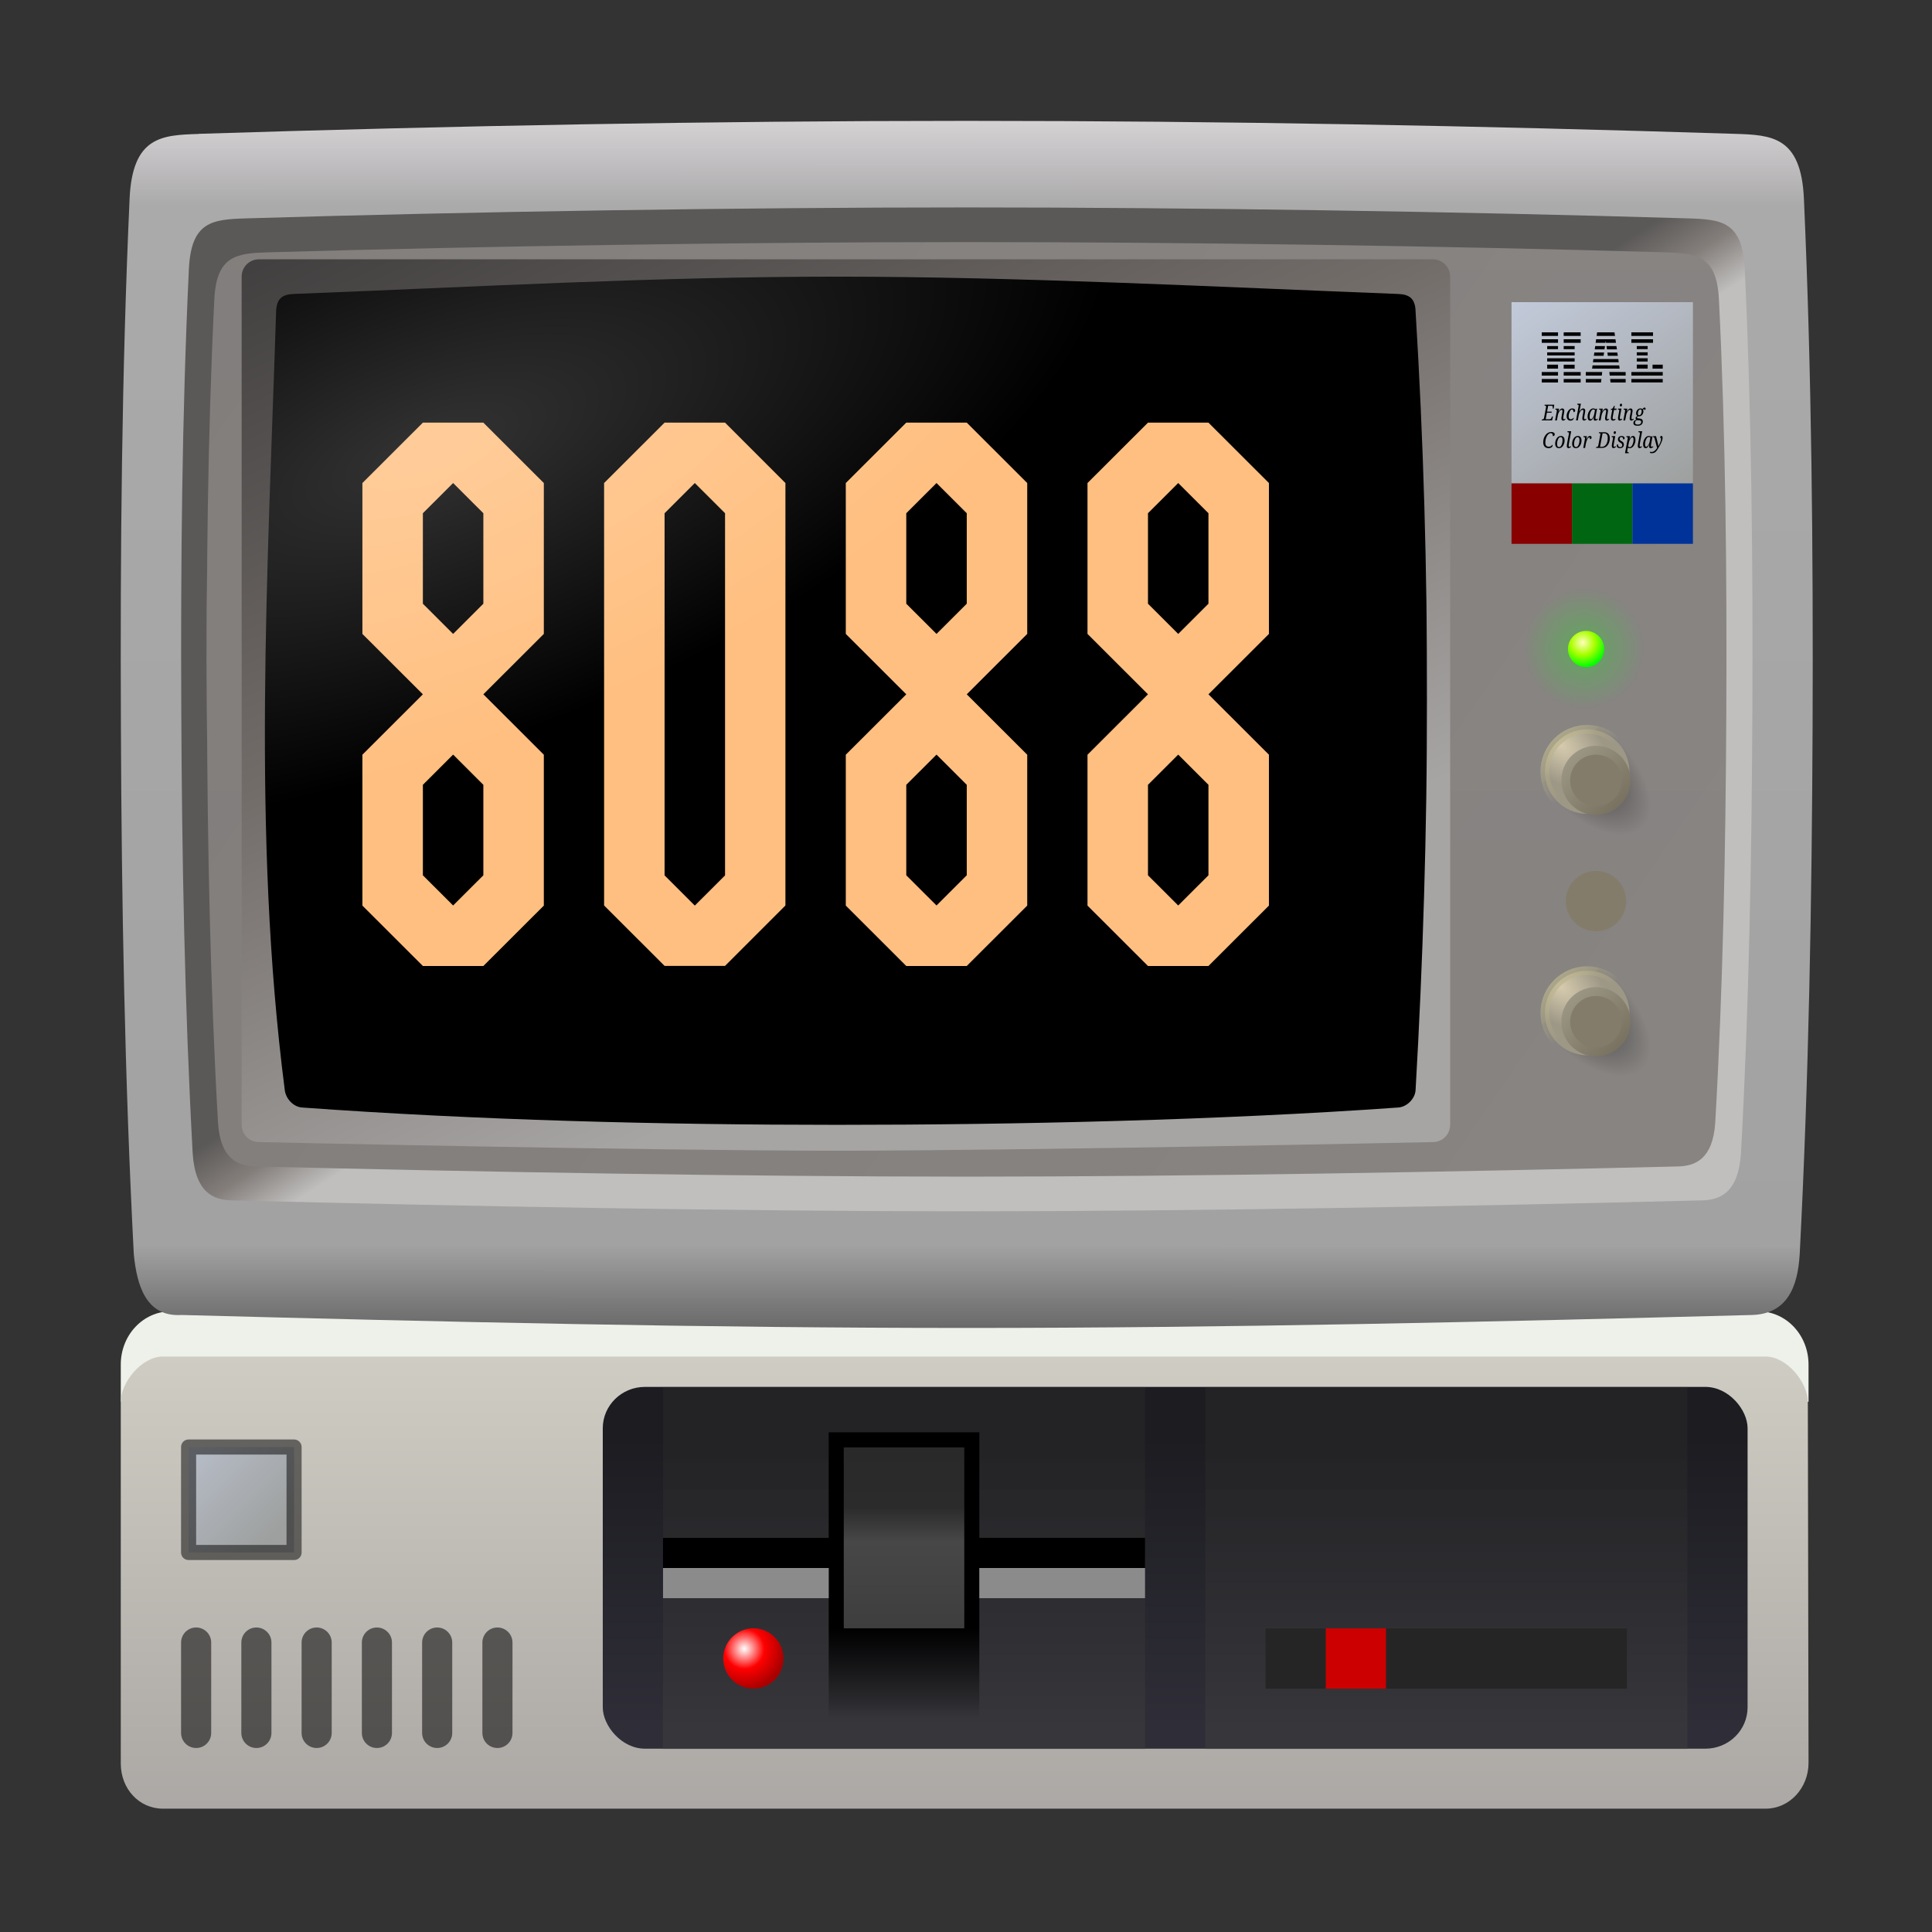 <?xml version="1.0" encoding="UTF-8" standalone="no"?>
<!-- Created with Inkscape (http://www.inkscape.org/) -->

<svg
   width="32"
   height="32"
   viewBox="0 0 8.467 8.467"
   version="1.1"
   id="svg1"
   xml:space="preserve"
   inkscape:version="1.3.2 (091e20ef0f, 2023-11-25, custom)"
   sodipodi:docname="cpu-88-32.svg"
   inkscape:export-filename="pc-256.png"
   inkscape:export-xdpi="96"
   inkscape:export-ydpi="96"
   xmlns:inkscape="http://www.inkscape.org/namespaces/inkscape"
   xmlns:sodipodi="http://sodipodi.sourceforge.net/DTD/sodipodi-0.dtd"
   xmlns:xlink="http://www.w3.org/1999/xlink"
   xmlns="http://www.w3.org/2000/svg"
   xmlns:svg="http://www.w3.org/2000/svg"
   xmlns:rdf="http://www.w3.org/1999/02/22-rdf-syntax-ns#"
   xmlns:cc="http://creativecommons.org/ns#"><rect x="0" y="0" width="8.467" height="8.467" fill="#333333" stroke="none"/><sodipodi:namedview
     id="namedview1"
     pagecolor="#505050"
     bordercolor="#eeeeee"
     borderopacity="1"
     inkscape:showpageshadow="0"
     inkscape:pageopacity="0"
     inkscape:pagecheckerboard="true"
     inkscape:deskcolor="#505050"
     inkscape:document-units="px"
     showguides="true"
     showgrid="true"
     inkscape:zoom="24.78125"
     inkscape:cx="15.979823"
     inkscape:cy="16"
     inkscape:window-width="1920"
     inkscape:window-height="988"
     inkscape:window-x="0"
     inkscape:window-y="0"
     inkscape:window-maximized="1"
     inkscape:current-layer="layer2"><sodipodi:guide
       position="0.529,7.937"
       orientation="-1,0"
       id="guide1"
       inkscape:locked="false"
       inkscape:label=""
       inkscape:color="rgb(87,227,137)" /><sodipodi:guide
       position="0.529,0.529"
       orientation="0,1"
       id="guide2"
       inkscape:locked="false"
       inkscape:label=""
       inkscape:color="rgb(87,227,137)" /><sodipodi:guide
       position="7.937,7.937"
       orientation="0,1"
       id="guide3"
       inkscape:locked="false"
       inkscape:label=""
       inkscape:color="rgb(87,227,137)" /><sodipodi:guide
       position="7.937,0.529"
       orientation="-1,0"
       id="guide4"
       inkscape:locked="false"
       inkscape:label=""
       inkscape:color="rgb(87,227,137)" /><inkscape:grid
       id="grid10"
       units="px"
       originx="0"
       originy="0"
       spacingx="0.132"
       spacingy="0.132"
       empcolor="#0099e5"
       empopacity="0.302"
       color="#0099e5"
       opacity="0.149"
       empspacing="2"
       dotted="false"
       gridanglex="30"
       gridanglez="30"
       visible="true" /></sodipodi:namedview><defs
     id="defs1"><linearGradient
       id="linearGradient6"
       inkscape:collect="always"><stop
         style="stop-color:#000000;stop-opacity:1;"
         offset="0"
         id="stop6" /><stop
         style="stop-color:#000000;stop-opacity:0;"
         offset="1"
         id="stop7" /></linearGradient><linearGradient
       id="linearGradient3"
       inkscape:collect="always"><stop
         style="stop-color:#292929;stop-opacity:1;"
         offset="0"
         id="stop3" /><stop
         style="stop-color:#2b2b2b;stop-opacity:1;"
         offset="0.331"
         id="stop12" /><stop
         style="stop-color:#474747;stop-opacity:1;"
         offset="0.52"
         id="stop5" /><stop
         style="stop-color:#3e3e3e;stop-opacity:1;"
         offset="1"
         id="stop4" /></linearGradient><linearGradient
       id="linearGradient67"
       inkscape:collect="always"><stop
         style="stop-color:#ffffff;stop-opacity:0.2;"
         offset="0"
         id="stop75" /><stop
         style="stop-color:#ffffff;stop-opacity:0;"
         offset="1"
         id="stop78" /></linearGradient><linearGradient
       id="linearGradient36"
       inkscape:collect="always"><stop
         style="stop-color:#74706d;stop-opacity:1;"
         offset="0"
         id="stop38" /><stop
         style="stop-color:#7e7a77;stop-opacity:1;"
         offset="1"
         id="stop42" /></linearGradient><linearGradient
       id="linearGradient80"
       inkscape:collect="always"><stop
         style="stop-color:#000000;stop-opacity:0.5;"
         offset="0"
         id="stop80" /><stop
         style="stop-color:#000000;stop-opacity:0;"
         offset="1"
         id="stop81" /></linearGradient><linearGradient
       id="linearGradient76"
       inkscape:collect="always"><stop
         style="stop-color:#bab28d;stop-opacity:1;"
         offset="0"
         id="stop76" /><stop
         style="stop-color:#b8b389;stop-opacity:0;"
         offset="0.498"
         id="stop77" /></linearGradient><linearGradient
       id="linearGradient73"
       inkscape:collect="always"><stop
         style="stop-color:#d6cbae;stop-opacity:1;"
         offset="0"
         id="stop73" /><stop
         style="stop-color:#9d9786;stop-opacity:1;"
         offset="1"
         id="stop74" /></linearGradient><linearGradient
       id="linearGradient71"
       inkscape:collect="always"><stop
         style="stop-color:#9d9786;stop-opacity:1;"
         offset="0"
         id="stop71" /><stop
         style="stop-color:#77705f;stop-opacity:1;"
         offset="1"
         id="stop72" /></linearGradient><linearGradient
       id="linearGradient66"
       inkscape:collect="always"><stop
         style="stop-color:#00ff00;stop-opacity:0.2;"
         offset="0.3"
         id="stop68" /><stop
         style="stop-color:#00ff00;stop-opacity:0;"
         offset="1"
         id="stop67" /></linearGradient><linearGradient
       id="linearGradient63"
       inkscape:collect="always"><stop
         style="stop-color:#ffffbb;stop-opacity:1;"
         offset="0"
         id="stop56" /><stop
         style="stop-color:#aaff00;stop-opacity:1;"
         offset="0.498"
         id="stop62" /><stop
         style="stop-color:#00ff00;stop-opacity:1;"
         offset="1"
         id="stop63" /></linearGradient><linearGradient
       id="linearGradient37"
       inkscape:collect="always"><stop
         style="stop-color:#413f3f;stop-opacity:1;"
         offset="0"
         id="stop35" /><stop
         style="stop-color:#726c69;stop-opacity:1;"
         offset="0.5"
         id="stop36" /><stop
         style="stop-color:#a7a5a4;stop-opacity:1;"
         offset="1"
         id="stop37" /></linearGradient><linearGradient
       id="linearGradient14"
       inkscape:collect="always"><stop
         style="stop-color:#5b5958;stop-opacity:1;"
         offset="0"
         id="stop19" /><stop
         style="stop-color:#847e7b;stop-opacity:1;"
         offset="0.5"
         id="stop25" /><stop
         style="stop-color:#c0bfbe;stop-opacity:1;"
         offset="1"
         id="stop24" /></linearGradient><linearGradient
       id="linearGradient20"
       inkscape:collect="always"><stop
         style="stop-color:#d5d2d4;stop-opacity:1;"
         offset="0"
         id="stop20" /><stop
         style="stop-color:#abaaab;stop-opacity:1;"
         offset="0.07"
         id="stop22" /><stop
         style="stop-color:#a2a2a2;stop-opacity:1;"
         offset="0.93"
         id="stop23" /><stop
         style="stop-color:#686868;stop-opacity:1;"
         offset="1"
         id="stop21" /></linearGradient><linearGradient
       id="linearGradient57"
       inkscape:collect="always"><stop
         style="stop-color:#ffffff;stop-opacity:1;"
         offset="0"
         id="stop57" /><stop
         style="stop-color:#ff0000;stop-opacity:1;"
         offset="0.498"
         id="stop59" /><stop
         style="stop-color:#aa0000;stop-opacity:1;"
         offset="1"
         id="stop58" /></linearGradient><linearGradient
       id="linearGradient32"
       inkscape:collect="always"><stop
         style="stop-color:#292929;stop-opacity:1;"
         offset="0"
         id="stop32" /><stop
         style="stop-color:#3d3d3d;stop-opacity:1;"
         offset="1"
         id="stop33" /></linearGradient><linearGradient
       id="linearGradient5"
       inkscape:collect="always"><stop
         style="stop-color:#1c1c21;stop-opacity:1;"
         offset="0"
         id="stop10" /><stop
         style="stop-color:#2f2e38;stop-opacity:1;"
         offset="1"
         id="stop11" /></linearGradient><linearGradient
       id="linearGradient8"
       inkscape:collect="always"><stop
         style="stop-color:#c2cada;stop-opacity:1;"
         offset="0"
         id="stop8" /><stop
         style="stop-color:#9ea09f;stop-opacity:1;"
         offset="1"
         id="stop9" /></linearGradient><linearGradient
       id="linearGradient1"
       inkscape:collect="always"><stop
         style="stop-color:#cfccc3;stop-opacity:1;"
         offset="0"
         id="stop1" /><stop
         style="stop-color:#aba8a5;stop-opacity:1;"
         offset="1"
         id="stop2" /></linearGradient><linearGradient
       inkscape:collect="always"
       xlink:href="#linearGradient1"
       id="linearGradient2"
       x1="2.646"
       y1="49.477"
       x2="2.646"
       y2="65.088"
       gradientUnits="userSpaceOnUse"
       gradientTransform="matrix(0.538,0,0,0.577,-1.186,-4.884)" /><linearGradient
       inkscape:collect="always"
       xlink:href="#linearGradient8"
       id="linearGradient9"
       x1="5.257"
       y1="52.971"
       x2="8.276"
       y2="55.989"
       gradientUnits="userSpaceOnUse"
       gradientTransform="matrix(0.935,0,0,0.935,-3.529,-27.538)" /><linearGradient
       inkscape:collect="always"
       xlink:href="#linearGradient5"
       id="linearGradient11"
       x1="23.019"
       y1="51.329"
       x2="23.019"
       y2="61.383"
       gradientUnits="userSpaceOnUse"
       gradientTransform="matrix(0.698,0,0,0.746,-2.007,-17.843)" /><linearGradient
       inkscape:collect="always"
       xlink:href="#linearGradient32"
       id="linearGradient33"
       x1="42.598"
       y1="51.329"
       x2="42.598"
       y2="61.383"
       gradientUnits="userSpaceOnUse"
       gradientTransform="matrix(0.663,0,0,0.689,-0.331,-14.227)" /><linearGradient
       inkscape:collect="always"
       xlink:href="#linearGradient32"
       id="linearGradient34"
       gradientUnits="userSpaceOnUse"
       x1="42.598"
       y1="51.329"
       x2="42.598"
       y2="61.383"
       gradientTransform="matrix(0.663,0,0,0.689,-0.783,-14.227)" /><radialGradient
       inkscape:collect="always"
       xlink:href="#linearGradient57"
       id="radialGradient58"
       cx="27.208"
       cy="57.856"
       fx="27.208"
       fy="57.856"
       r="0.529"
       gradientUnits="userSpaceOnUse"
       gradientTransform="matrix(-9.2291979e-6,1.907,-1.915,-9.4548034e-6,126.625,-25.42)" /><linearGradient
       inkscape:collect="always"
       xlink:href="#linearGradient20"
       id="linearGradient21"
       x1="7.938"
       y1="2.646"
       x2="7.933"
       y2="39.555"
       gradientUnits="userSpaceOnUse"
       gradientTransform="matrix(0.301,0,0,0.308,-3.585,-5.246)" /><linearGradient
       inkscape:collect="always"
       xlink:href="#linearGradient14"
       id="linearGradient24"
       x1="11.159"
       y1="33.478"
       x2="12.747"
       y2="35.983"
       gradientUnits="userSpaceOnUse"
       gradientTransform="matrix(0.301,0,0,0.308,-3.585,-5.246)" /><linearGradient
       inkscape:collect="always"
       xlink:href="#linearGradient37"
       id="linearGradient35"
       x1="13.229"
       y1="6.879"
       x2="25.4"
       y2="33.867"
       gradientUnits="userSpaceOnUse"
       gradientTransform="matrix(0.301,0,0,0.308,-4.064,-5.246)" /><linearGradient
       inkscape:collect="always"
       xlink:href="#linearGradient8"
       id="linearGradient9-9"
       x1="51.656"
       y1="9.754"
       x2="54.968"
       y2="13.668"
       gradientUnits="userSpaceOnUse"
       gradientTransform="matrix(1.886,0,0,1.589,-43.937,-8.175)" /><radialGradient
       inkscape:collect="always"
       xlink:href="#linearGradient63"
       id="radialGradient56"
       gradientUnits="userSpaceOnUse"
       gradientTransform="matrix(-2.0305529e-6,0.429,-0.421,-2.1278766e-6,36.648,-11.197)"
       cx="27.208"
       cy="57.856"
       fx="27.208"
       fy="57.856"
       r="0.529" /><radialGradient
       inkscape:collect="always"
       xlink:href="#linearGradient66"
       id="radialGradient67"
       cx="53.975"
       cy="20.637"
       fx="53.975"
       fy="20.637"
       r="0.794"
       gradientUnits="userSpaceOnUse"
       gradientTransform="matrix(0.702,2.5124948e-6,-1.2168817e-6,0.715,-25.589,-14.225)" /><radialGradient
       inkscape:collect="always"
       xlink:href="#linearGradient80"
       id="radialGradient86"
       gradientUnits="userSpaceOnUse"
       gradientTransform="matrix(1.071,1.071,-0.576,0.576,9.65,-47.953)"
       cx="53.975"
       cy="23.343"
       fx="53.975"
       fy="23.343"
       r="1.607" /><radialGradient
       inkscape:collect="always"
       xlink:href="#linearGradient73"
       id="radialGradient87"
       gradientUnits="userSpaceOnUse"
       gradientTransform="matrix(-0.5,0.6,-0.984,-0.82,103.225,8.744)"
       cx="54.548"
       cy="23.063"
       fx="54.548"
       fy="23.063"
       r="1.323" /><linearGradient
       inkscape:collect="always"
       xlink:href="#linearGradient76"
       id="linearGradient87"
       gradientUnits="userSpaceOnUse"
       x1="52.652"
       y1="21.96"
       x2="55.298"
       y2="24.606"
       gradientTransform="translate(0.08,0.076)" /><linearGradient
       inkscape:collect="always"
       xlink:href="#linearGradient71"
       id="linearGradient88"
       gradientUnits="userSpaceOnUse"
       x1="53.446"
       y1="22.754"
       x2="55.033"
       y2="24.342"
       gradientTransform="translate(0.08,0.076)" /><linearGradient
       inkscape:collect="always"
       xlink:href="#linearGradient36"
       id="linearGradient40"
       x1="11.774"
       y1="6.218"
       x2="55.959"
       y2="35.057"
       gradientUnits="userSpaceOnUse"
       gradientTransform="matrix(0.317,0,0,0.308,-4.137,-5.246)" /><radialGradient
       inkscape:collect="always"
       xlink:href="#linearGradient67"
       id="radialGradient82"
       cx="19.05"
       cy="10.065"
       fx="19.05"
       fy="10.065"
       r="17.595"
       gradientTransform="matrix(0.353,-0.139,0.056,0.148,-5.614,-0.181)"
       gradientUnits="userSpaceOnUse" /><linearGradient
       inkscape:collect="always"
       xlink:href="#linearGradient3"
       id="linearGradient4"
       x1="18.72"
       y1="21.41"
       x2="18.72"
       y2="25.95"
       gradientUnits="userSpaceOnUse"
       gradientTransform="matrix(1,0,0,1,-0.381,-7.9555694e-7)" /><linearGradient
       inkscape:collect="always"
       xlink:href="#linearGradient6"
       id="linearGradient7"
       x1="15.298"
       y1="25.95"
       x2="15.298"
       y2="28.22"
       gradientUnits="userSpaceOnUse" /></defs><g
     inkscape:label="HAL Personal Computer"
     inkscape:groupmode="layer"
     id="layer1"
     style="display:inline;opacity:1;mix-blend-mode:normal"
     transform="matrix(0.22,0,0,0.22,0.48,0.74)"
     sodipodi:insensitive="true"><path
       id="rect2"
       style="display:inline;opacity:1;mix-blend-mode:normal;fill:#edf1ea;fill-opacity:1;stroke-width:0.147;stroke-linecap:round;stroke-linejoin:round"
       inkscape:label="Front Panel Top Bevel"
       d="M 1.221,22.759 H 32.848 c 0.552,0 0.997,0.473 0.997,1.06 v 0.741 H 0.224 l 1e-7,-0.741 c 0,-0.587 0.445,-1.06 0.997,-1.06 z"
       sodipodi:nodetypes="sssccss"
       sodipodi:insensitive="true" /><path
       id="rect1"
       style="opacity:1;fill:url(#linearGradient2);stroke:none;stroke-width:0.147;stroke-linecap:round;stroke-linejoin:round"
       d="m 1.064,23.66 h 31.927 c 0.427,0 0.839,0.519 0.84,0.901 l 0.014,7.189 c 9.79e-4,0.507 -0.381,0.916 -0.854,0.916 H 1.064 c -0.473,0 -0.84,-0.393 -0.84,-0.901 v -7.205 c 0,-0.382 0.413,-0.901 0.84,-0.901 z"
       sodipodi:nodetypes="sssssssss"
       inkscape:label="Front Panel"
       sodipodi:insensitive="true" /><g
       inkscape:groupmode="layer"
       id="layer5"
       inkscape:label="Badge"
       style="display:inline;opacity:1;mix-blend-mode:normal;stroke-width:0.954"
       transform="matrix(0.851,0,0,0.851,0.245,5.544)"
       sodipodi:insensitive="true"><rect
         style="display:inline;opacity:1;mix-blend-mode:normal;fill:url(#linearGradient9);fill-opacity:1;stroke:#000000;stroke-width:0.353;stroke-linecap:round;stroke-linejoin:round;stroke-dasharray:none;stroke-opacity:0.5;paint-order:markers stroke fill"
         id="rect7"
         width="2.469"
         height="2.469"
         x="1.563"
         y="23.405"
         rx="6.8656566e-18"
         inkscape:label="Panel"
         ry="6.866959e-18" /></g><g
       inkscape:groupmode="layer"
       id="layer6"
       inkscape:label="Ventilation Holes"
       style="display:inline;opacity:1;mix-blend-mode:normal"
       transform="matrix(0.769,0,0,0.769,0.611,9.754)"
       sodipodi:insensitive="true"><path
         style="display:inline;fill:none;fill-opacity:1;stroke:#000000;stroke-width:0.78;stroke-linecap:round;stroke-linejoin:round;stroke-dasharray:none;stroke-opacity:0.533;paint-order:markers stroke fill"
         d="M 1.449,25.491 V 27.833"
         id="path16"
         sodipodi:nodetypes="cc"
         inkscape:label="Hole" /><use
         x="0"
         y="0"
         xlink:href="#path16"
         id="use17"
         transform="translate(1.561)"
         style="display:inline" /><use
         x="0"
         y="0"
         xlink:href="#path16"
         id="use19"
         transform="translate(3.122)"
         style="display:inline" /><use
         x="0"
         y="0"
         xlink:href="#path16"
         id="use22"
         transform="translate(6.244)"
         style="display:inline" /><use
         x="0"
         y="0"
         xlink:href="#path16"
         id="use24"
         transform="translate(4.683)"
         style="display:inline" /><use
         x="0"
         y="0"
         xlink:href="#path16"
         id="use7"
         transform="translate(7.805)" /></g><g
       inkscape:groupmode="layer"
       id="layer4"
       inkscape:label="Drive Bay"
       transform="matrix(0.791,0,0,0.776,0.09,9.379)"
       style="display:inline"
       sodipodi:insensitive="true"><rect
         style="display:inline;opacity:1;mix-blend-mode:normal;fill:url(#linearGradient11);stroke-width:0.191;stroke-linecap:round;stroke-linejoin:round;stroke-opacity:0.5;paint-order:markers stroke fill"
         id="rect5"
         width="28.831"
         height="9.287"
         x="12.308"
         y="19.182"
         inkscape:label="Panel"
         rx="1.062"
         ry="1.062" /><g
         inkscape:groupmode="layer"
         id="layer7"
         inkscape:label="Floppy Drive"
         style="display:inline;opacity:1;mix-blend-mode:normal"
         transform="matrix(0.998,0,0,1.023,0.075,-1.167)"><rect
           style="display:inline;opacity:1;mix-blend-mode:normal;fill:url(#linearGradient34);fill-opacity:0.502;stroke:none;stroke-width:0.268;stroke-linecap:round;stroke-linejoin:round;stroke-dasharray:none;stroke-opacity:1;paint-order:markers stroke fill"
           id="rect31-5"
           width="12.163"
           height="9.08"
           x="13.778"
           y="19.896"
           inkscape:label="Panel" /><path
           id="rect42"
           style="display:inline;opacity:1;mix-blend-mode:normal;fill:url(#linearGradient7);stroke-width:0.391;stroke-linecap:round;stroke-dasharray:none;stroke-opacity:0.75;paint-order:stroke markers fill"
           inkscape:label="Hole"
           d="M 13.778,23.68 H 17.959 V 21.031 h 3.801 v 2.648 h 4.181 v 0.757 h -4.181 v 3.783 H 17.959 v -3.783 h -4.181 z"
           sodipodi:nodetypes="ccccccccccccc" /><ellipse
           style="display:inline;fill:url(#radialGradient58);fill-opacity:1;stroke:none;stroke-width:1.011;stroke-linecap:round;stroke-linejoin:miter;stroke-dasharray:none;stroke-opacity:0.75;paint-order:stroke markers fill"
           id="path56"
           inkscape:label="LED"
           cx="16.058"
           cy="26.706"
           rx="0.76"
           ry="0.757" /><rect
           style="opacity:1;fill:url(#linearGradient4);stroke:none;stroke-width:0.758;stroke-linecap:round;stroke-miterlimit:3.3;stroke-dasharray:none;stroke-opacity:1;paint-order:stroke fill markers"
           id="rect3"
           width="3.041"
           height="4.54"
           x="18.339"
           y="21.41" /><rect
           style="opacity:1;fill:#8b8b8b;fill-opacity:1;stroke:none;stroke-width:0.758;stroke-linecap:round;stroke-miterlimit:3.3;stroke-dasharray:none;stroke-opacity:1;paint-order:stroke fill markers"
           id="rect9"
           width="4.181"
           height="0.757"
           x="13.778"
           y="24.436" /><rect
           style="opacity:1;fill:#8b8b8b;fill-opacity:1;stroke:none;stroke-width:0.758;stroke-linecap:round;stroke-miterlimit:3.3;stroke-dasharray:none;stroke-opacity:1;paint-order:stroke fill markers"
           id="rect10"
           width="4.181"
           height="0.757"
           x="21.76"
           y="24.436" /></g><g
         inkscape:groupmode="layer"
         id="layer8"
         inkscape:label="Hard Drive"
         style="display:inline;opacity:1;mix-blend-mode:normal"
         transform="matrix(0.998,0,0,1.023,0.091,-1.167)"><rect
           style="display:inline;opacity:1;mix-blend-mode:normal;fill:url(#linearGradient33);fill-opacity:0.502;stroke:none;stroke-width:0.268;stroke-linecap:round;stroke-linejoin:round;stroke-dasharray:none;stroke-opacity:1;paint-order:markers stroke fill"
           id="rect33"
           width="12.163"
           height="9.08"
           x="27.446"
           y="19.896"
           inkscape:label="Panel" /><rect
           style="display:inline;opacity:1;mix-blend-mode:normal;fill:#252525;fill-opacity:1;stroke:none;stroke-width:0.45;stroke-linecap:round;stroke-linejoin:miter;stroke-dasharray:none;stroke-opacity:0.75;paint-order:stroke markers fill"
           id="rect35"
           width="9.12"
           height="1.513"
           x="28.966"
           y="25.95"
           inkscape:label="Hole" /><rect
           style="display:inline;opacity:1;mix-blend-mode:normal;fill:#cc0000;fill-opacity:1;stroke:none;stroke-width:1.061;stroke-linecap:round;stroke-linejoin:miter;stroke-dasharray:none;stroke-opacity:0.75;paint-order:stroke markers fill"
           id="rect34"
           width="1.52"
           height="1.513"
           x="30.486"
           y="25.95"
           inkscape:label="LED"
           ry="0" /></g></g></g><g
     inkscape:groupmode="layer"
     id="layer2"
     inkscape:label="HAL Color Monitor"
     style="display:inline;opacity:1"
     transform="matrix(0.475,0,0,0.466,1.098,2.595)"
     inkscape:highlight-color="#3e99e3"><path
       id="rect8"
       style="display:inline;opacity:1;fill:url(#linearGradient21);fill-opacity:1;stroke:none;stroke-width:0.081;stroke-linecap:round;stroke-dasharray:none;stroke-opacity:1;paint-order:normal"
       d="m -0.479,-4.31 c 2.362,-0.076 4.724,-0.122 7.087,-0.122 2.363,0 4.726,0.046 7.087,0.122 0.338,0.011 0.611,0.023 0.637,0.61 0.072,1.653 0.086,3.309 0.08,4.964 -0.007,1.655 -0.035,3.311 -0.119,4.964 -0.018,0.31 -0.117,0.559 -0.438,0.57 -2.415,0.065 -4.831,0.122 -7.246,0.122 -2.416,0 -4.831,-0.057 -7.246,-0.122 C -0.968,6.819 -1.049,6.513 -1.077,6.229 -1.161,4.576 -1.19,2.92 -1.196,1.265 c -0.007,-1.655 0.007,-3.311 0.08,-4.964 0.026,-0.588 0.299,-0.599 0.637,-0.61 z"
       sodipodi:nodetypes="sssssssssssss"
       inkscape:label="Front Surface"
       sodipodi:insensitive="true" /><rect
       style="display:inline;opacity:1;mix-blend-mode:normal;fill:url(#linearGradient40);fill-opacity:0.75;stroke:none;stroke-width:0.021;stroke-linecap:round;stroke-miterlimit:3.3"
       id="rect6"
       width="14.018"
       height="8.871"
       x="-0.401"
       y="-3.334"
       rx="2.3158958e-18"
       ry="2.2798082e-18"
       inkscape:label="InnerPanel"
       sodipodi:insensitive="true" /><path
       id="path10"
       style="display:inline;fill:url(#linearGradient24);fill-opacity:1;stroke:none;stroke-width:0.069;stroke-linecap:round"
       inkscape:label="InnerBevel"
       d="m 6.608,-3.618 c -2.084,0 -4.567,0.039 -6.649,0.103 -0.312,0.01 -0.507,0.028 -0.528,0.478 -0.064,1.384 -0.076,2.77 -0.07,4.156 0.006,1.386 0.031,2.772 0.105,4.156 0.023,0.373 0.193,0.44 0.352,0.445 2.13,0.055 4.66,0.103 6.79,0.103 h 2.977e-4 c 2.13,-4.4e-6 4.66,-0.048 6.79,-0.103 0.159,-0.005 0.33,-0.072 0.353,-0.445 0.074,-1.384 0.099,-2.77 0.105,-4.156 0.006,-1.386 -0.007,-2.772 -0.07,-4.156 -0.021,-0.451 -0.216,-0.469 -0.528,-0.478 -2.083,-0.064 -4.566,-0.103 -6.649,-0.103 z m 0,0.326 c 2.011,0 4.421,0.036 6.431,0.096 0.301,0.009 0.489,0.026 0.509,0.445 0.062,1.288 0.074,2.579 0.068,3.869 -0.006,1.29 -0.03,2.581 -0.102,3.869 -0.022,0.348 -0.187,0.409 -0.34,0.414 -2.056,0.051 -4.511,0.096 -6.567,0.096 h -2.968e-4 c -2.056,-3.7e-6 -4.511,-0.045 -6.567,-0.096 -0.154,-0.005 -0.319,-0.067 -0.34,-0.414 -0.072,-1.288 -0.096,-2.579 -0.102,-3.869 -0.006,-1.29 0.006,-2.581 0.068,-3.869 0.02,-0.42 0.208,-0.436 0.509,-0.445 2.01,-0.059 4.42,-0.096 6.431,-0.096 z"
       sodipodi:nodetypes="ccccccssccccsccccccccssccccscc"
       sodipodi:insensitive="true" /><rect
       style="display:inline;opacity:1;fill:#000000;fill-opacity:1;stroke:none;stroke-width:0.02;stroke-linecap:round;stroke-miterlimit:3.3"
       id="rect78"
       width="10.739"
       height="8.17"
       x="0.116"
       y="-3.064"
       rx="2.2101728e-18"
       ry="2.2588929e-18"
       inkscape:label="Screen"
       sodipodi:insensitive="true" /><g
       id="g6"
       inkscape:label="8088"><path
         id="path4-5"
         style="display:inline;fill:#ffbf80;fill-opacity:1;stroke-width:0.141;stroke-linecap:round;stroke-linejoin:round;stroke-miterlimit:3.3;stroke-opacity:0.25;paint-order:stroke fill markers"
         d="m 1.59,-1.594 -0.558,0.568 2e-7,1.419 0.558,0.568 -0.558,0.568 -2e-7,1.419 0.558,0.568 h 0.558 l 0.558,-0.568 2e-7,-1.419 -0.558,-0.568 0.558,-0.568 -2e-7,-1.419 -0.558,-0.568 z m 0.279,0.568 0.279,0.284 2e-7,0.851 -0.279,0.284 -0.279,-0.284 -2e-7,-0.851 z m 0,2.554 0.279,0.284 -2e-7,0.851 L 1.869,2.947 1.59,2.663 l 2e-7,-0.851 z"
         sodipodi:nodetypes="ccccccccccccccccccccccccccccc" /><path
         id="path4-5-2"
         style="display:inline;fill:#ffbf80;fill-opacity:1;stroke-width:0.141;stroke-linecap:round;stroke-linejoin:round;stroke-miterlimit:3.3;stroke-opacity:0.25;paint-order:stroke fill markers"
         d="m 6.05,-1.594 -0.558,0.568 2e-7,1.419 0.558,0.568 -0.558,0.568 -2e-7,1.419 0.558,0.568 h 0.558 l 0.558,-0.568 2e-7,-1.419 -0.558,-0.568 0.558,-0.568 -2e-7,-1.419 -0.558,-0.568 z m 0.279,0.568 0.279,0.284 2e-7,0.851 L 6.329,0.393 6.05,0.109 l -2e-7,-0.851 z m 0,2.554 0.279,0.284 -2e-7,0.851 L 6.329,2.947 6.05,2.663 l 2e-7,-0.851 z"
         sodipodi:nodetypes="ccccccccccccccccccccccccccccc" /><path
         id="path4-5-2-6"
         style="display:inline;fill:#ffbf80;fill-opacity:1;stroke-width:0.141;stroke-linecap:round;stroke-linejoin:round;stroke-miterlimit:3.3;stroke-opacity:0.25;paint-order:stroke fill markers"
         d="m 8.28,-1.594 -0.558,0.568 2e-7,1.419 0.558,0.568 -0.558,0.568 -2e-7,1.419 0.558,0.568 H 8.838 l 0.558,-0.568 2e-7,-1.419 -0.558,-0.568 0.558,-0.568 -2e-7,-1.419 -0.558,-0.568 z m 0.279,0.568 0.279,0.284 2e-7,0.851 -0.279,0.284 -0.279,-0.284 -2e-7,-0.851 z m 0,2.554 0.279,0.284 -2e-7,0.851 -0.279,0.284 -0.279,-0.284 2e-7,-0.851 z"
         sodipodi:nodetypes="ccccccccccccccccccccccccccccc" /><path
         id="path4-5-7"
         style="display:inline;fill:#ffbf80;fill-opacity:1;stroke-width:0.141;stroke-linecap:round;stroke-linejoin:round;stroke-miterlimit:3.3;stroke-opacity:0.25;paint-order:stroke fill markers"
         d="M 3.82,-1.594 3.262,-1.026 V 2.947 L 3.82,3.515 H 4.378 L 4.935,2.947 V -1.026 L 4.378,-1.594 Z m 0.279,0.568 0.279,0.284 -3e-7,3.406 -0.279,0.284 -0.279,-0.284 3e-7,-3.406 z"
         sodipodi:nodetypes="cccccccccccccccc" /></g><rect
       style="display:inline;opacity:1;fill:url(#radialGradient82);stroke:none;stroke-width:0.02;stroke-linecap:round;stroke-miterlimit:3.3"
       id="rect79"
       width="10.591"
       height="8.057"
       x="0.116"
       y="-3.008"
       rx="2.2101728e-18"
       ry="2.2588929e-18"
       inkscape:label="Screen Reflection"
       sodipodi:insensitive="true" /><path
       id="rect12"
       style="display:inline;opacity:1;fill:url(#linearGradient35);stroke-width:0.081;stroke-miterlimit:3.6;stroke-opacity:0.5;paint-order:fill markers stroke"
       inkscape:label="ScreenBevel"
       d="m 0.077,-3.13 c -0.088,0 -0.159,0.073 -0.159,0.163 v 7.976 c 0,0.09 0.071,0.163 0.159,0.163 0,0 3.557,0.081 5.335,0.081 1.778,0 5.497,-0.081 5.497,-0.081 0.088,0 0.159,-0.073 0.159,-0.163 v -7.976 c 0,-0.09 -0.071,-0.163 -0.159,-0.163 z m 5.335,0.163 c 1.673,2e-7 3.506,0.097 5.178,0.163 0.103,0.004 0.156,0.045 0.159,0.163 0.146,2.417 0.137,4.911 0,7.325 -0.005,0.081 -0.08,0.157 -0.159,0.163 -1.645,0.119 -3.529,0.163 -5.178,0.163 -1.623,0 -3.319,-0.044 -4.937,-0.163 -0.08,-0.006 -0.149,-0.082 -0.159,-0.163 -0.304,-2.407 -0.156,-4.907 -0.08,-7.325 0.004,-0.118 0.057,-0.159 0.159,-0.163 1.672,-0.066 3.344,-0.163 5.017,-0.163 z"
       sodipodi:nodetypes="ssscscsssssscssssscss"
       sodipodi:insensitive="true" /><g
       inkscape:groupmode="layer"
       id="g44"
       inkscape:label="Badge"
       style="display:inline;opacity:1;mix-blend-mode:normal;stroke-width:1.2"
       transform="matrix(0.268,0,0,0.274,-2.703,-4.734)"
       sodipodi:insensitive="true"><rect
         style="display:inline;opacity:1;mix-blend-mode:normal;fill:url(#linearGradient9-9);fill-opacity:1;stroke:none;stroke-width:0.24;stroke-linecap:round;stroke-linejoin:round;stroke-dasharray:none;stroke-opacity:0.5;paint-order:markers stroke fill"
         id="rect7-1"
         width="6.245"
         height="6.221"
         x="53.497"
         y="7.325"
         rx="1.3851596e-17"
         inkscape:label="Panel"
         ry="1.1670707e-17" /><path
         d="M 55.877,8.484 H 55.293 V 8.362 h 0.584 z m 0,0.236 h -0.584 v -0.122 h 0.584 z m -0.207,0.217 h -0.377 v -0.105 h 0.377 z M 55.098,8.484 H 54.538 V 8.362 h 0.56 z m 0.572,0.67 h -0.945 v -0.107 h 0.945 z m -0.572,-0.433 h -0.56 v -0.122 h 0.56 z m 0.572,0.886 h -0.377 v -0.136 h 0.377 z m -0.572,-0.67 h -0.373 v -0.105 h 0.373 z m 0.779,0.908 h -0.584 v -0.122 h 0.584 z m -0.207,-0.482 h -0.945 v -0.112 h 0.945 z m 0.207,0.718 H 55.293 V 9.962 h 0.584 z m -0.779,-0.475 h -0.373 v -0.136 h 0.373 z m 0,0.239 h -0.56 v -0.122 h 0.56 z m 0,0.236 H 54.538 V 9.962 h 0.56 z m 1.962,-1.597 H 56.428 L 56.443,8.362 h 0.599 z m 0.066,0.46 h -0.344 l -0.016,-0.112 h 0.342 z m -0.033,-0.224 h -0.342 l -0.01,-0.076 -0.01,0.076 h -0.338 l 0.016,-0.122 h 0.666 z m 0.064,0.446 h -0.344 l -0.016,-0.112 h 0.342 z m -0.441,-0.334 -0.018,0.112 h -0.336 l 0.016,-0.112 z m 0.71,1.013 h -0.548 l -0.014,-0.122 h 0.562 z m -0.238,-0.458 h -0.888 l 0.016,-0.11 h 0.857 z m -0.504,-0.334 -0.018,0.112 H 56.332 l 0.016,-0.112 z m 0.742,1.028 H 56.906 L 56.892,9.962 h 0.535 z M 57.22,9.606 h -0.949 l 0.016,-0.112 h 0.917 z m -0.601,0.117 -0.014,0.122 h -0.55 v -0.122 z m -0.027,0.239 -0.014,0.119 h -0.523 V 9.962 Z M 58.369,8.484 H 57.623 v -0.122 h 0.746 z m 0,0.236 H 57.623 V 8.598 h 0.746 z m 0.334,0.886 h -0.351 v -0.136 h 0.351 z m -0.519,-0.67 h -0.375 v -0.105 h 0.375 z m 0,0.217 h -0.375 v -0.107 h 0.375 z m 0,0.209 h -0.375 v -0.112 h 0.375 z m 0,0.243 h -0.375 v -0.136 h 0.375 z m 0.519,0.239 h -1.079 v -0.122 h 1.079 z m 0,0.236 H 57.623 V 9.962 h 1.079 z"
         id="use49"
         style="font-size:1.427px;line-height:0;font-family:MeninBlue;-inkscape-font-specification:MeninBlue;letter-spacing:0.135px;word-spacing:0px;display:inline;mix-blend-mode:normal;fill:#000000;fill-opacity:1;stroke-width:0.505;stroke-linecap:round;stroke-linejoin:round;stroke-opacity:0.5;paint-order:markers stroke fill"
         aria-label="HAL"
         inkscape:label="HAL" /><path
         id="path52"
         style="font-style:italic;font-size:0.847px;line-height:1;font-family:'Droid Serif';-inkscape-font-specification:'Droid Serif Italic';letter-spacing:0px;word-spacing:0px;display:inline;opacity:1;mix-blend-mode:normal;fill:#000000;fill-opacity:1;stroke-width:0.483;stroke-miterlimit:3.6;stroke-opacity:0.5;paint-order:fill markers stroke"
         d="m 57.266,10.809 c -0.012,0 -0.022,0.005 -0.029,0.015 -0.007,0.009 -0.011,0.023 -0.011,0.039 0,0.028 0.012,0.041 0.037,0.041 0.012,0 0.021,-0.004 0.028,-0.013 0.008,-0.009 0.011,-0.022 0.011,-0.04 0,-0.028 -0.012,-0.042 -0.037,-0.042 z m -1.503,8.91e-4 -0.006,0.032 h 0.006 c 0.031,0 0.046,0.011 0.046,0.035 0,0.004 -0.002,0.018 -0.006,0.04 l -0.086,0.467 h 0.062 l 0.036,-0.194 c 0.007,-0.037 0.024,-0.074 0.05,-0.112 0.026,-0.038 0.052,-0.058 0.076,-0.058 0.02,0 0.031,0.015 0.031,0.045 0,0.016 -0.003,0.04 -0.01,0.07 l -0.015,0.078 c -0.008,0.045 -0.013,0.078 -0.013,0.102 0,0.023 0.005,0.042 0.016,0.055 0.011,0.014 0.025,0.02 0.044,0.02 0.025,0 0.052,-0.015 0.081,-0.043 l -0.011,-0.022 c -0.016,0.011 -0.03,0.018 -0.043,0.018 -0.016,0 -0.024,-0.012 -0.024,-0.036 0,-0.023 0.003,-0.049 0.009,-0.079 l 0.017,-0.09 c 0.008,-0.039 0.012,-0.066 0.012,-0.082 0,-0.056 -0.023,-0.084 -0.071,-0.084 -0.045,0 -0.087,0.034 -0.124,0.102 h -0.006 c 0.01,-0.042 0.018,-0.084 0.026,-0.126 l 0.026,-0.138 z m -1.125,0.035 -0.006,0.031 h 0.009 c 0.019,0 0.031,0.003 0.037,0.009 0.006,0.006 0.009,0.015 0.009,0.027 0,0.005 -3.18e-4,0.011 -0.002,0.018 l -0.069,0.371 c -0.003,0.016 -0.009,0.028 -0.018,0.037 -0.009,0.009 -0.025,0.013 -0.047,0.013 h -0.009 l -0.005,0.032 h 0.357 l 0.029,-0.132 h -0.035 l -0.011,0.032 c -0.013,0.041 -0.038,0.062 -0.076,0.062 h -0.128 l 0.042,-0.226 h 0.16 l 0.006,-0.037 h -0.16 l 0.038,-0.2 h 0.111 c 0.032,0 0.047,0.016 0.047,0.05 0,0.002 -5.25e-4,0.009 -0.002,0.021 l -0.002,0.023 h 0.035 l 0.021,-0.132 z m 2.385,0.041 c -0.024,0.071 -0.058,0.106 -0.102,0.106 l -0.006,0.03 h 0.05 l -0.041,0.218 c -0.004,0.023 -0.006,0.044 -0.006,0.063 0,0.059 0.024,0.089 0.072,0.089 0.03,0 0.06,-0.012 0.089,-0.036 l -0.011,-0.029 c -0.018,0.011 -0.036,0.017 -0.054,0.017 -0.024,0 -0.036,-0.014 -0.036,-0.042 0,-0.014 0.003,-0.036 0.008,-0.065 l 0.041,-0.215 h 0.08 l 0.008,-0.043 h -0.08 l 0.017,-0.093 z m 1.056,0.056 c -0.027,0 -0.051,0.018 -0.072,0.054 -0.017,-0.016 -0.04,-0.024 -0.068,-0.024 -0.046,0 -0.084,0.018 -0.112,0.053 -0.028,0.035 -0.042,0.073 -0.042,0.115 0,0.043 0.015,0.073 0.046,0.09 -0.024,0.014 -0.041,0.027 -0.05,0.038 -0.009,0.011 -0.013,0.023 -0.013,0.039 0,0.023 0.01,0.041 0.032,0.053 -0.034,0.007 -0.06,0.02 -0.08,0.039 -0.019,0.019 -0.028,0.043 -0.028,0.07 0,0.066 0.048,0.098 0.145,0.098 0.058,0 0.102,-0.013 0.133,-0.04 0.031,-0.026 0.047,-0.062 0.047,-0.109 0,-0.058 -0.034,-0.09 -0.103,-0.099 l -0.064,-0.008 c -0.023,-0.003 -0.033,-0.01 -0.033,-0.022 0,-0.017 0.016,-0.033 0.047,-0.048 0.004,9.81e-4 0.011,0.002 0.021,0.002 0.046,0 0.083,-0.017 0.111,-0.053 0.028,-0.035 0.041,-0.074 0.041,-0.116 0,-0.023 -0.005,-0.042 -0.015,-0.058 0.013,-0.011 0.025,-0.018 0.033,-0.018 0.012,0 0.018,0.009 0.018,0.027 0.026,0 0.04,-0.015 0.04,-0.046 0,-0.023 -0.012,-0.035 -0.034,-0.035 z m -2.487,0.03 c -0.057,0 -0.105,0.028 -0.142,0.083 -0.037,0.055 -0.056,0.115 -0.056,0.181 0,0.048 0.012,0.087 0.036,0.114 0.024,0.028 0.056,0.042 0.094,0.042 0.035,0 0.063,-0.009 0.084,-0.027 0.021,-0.018 0.031,-0.036 0.031,-0.056 0,-0.009 -0.002,-0.016 -0.006,-0.019 -0.025,0.036 -0.057,0.054 -0.096,0.054 -0.049,0 -0.073,-0.034 -0.073,-0.102 0,-0.05 0.012,-0.102 0.035,-0.154 0.023,-0.053 0.05,-0.079 0.08,-0.079 0.016,0 0.029,0.008 0.038,0.025 0.009,0.016 0.014,0.038 0.014,0.065 0.018,0 0.032,-0.005 0.042,-0.015 0.011,-0.01 0.016,-0.024 0.016,-0.039 0,-0.021 -0.008,-0.037 -0.025,-0.051 -0.017,-0.014 -0.041,-0.021 -0.072,-0.021 z m 0.722,0 c -0.056,0 -0.103,0.029 -0.141,0.089 -0.038,0.059 -0.057,0.124 -0.057,0.193 0,0.043 0.008,0.078 0.023,0.102 0.015,0.024 0.036,0.036 0.063,0.036 0.051,0 0.093,-0.041 0.124,-0.122 h 0.004 c -0.004,0.023 -0.006,0.043 -0.006,0.059 0,0.042 0.017,0.063 0.052,0.063 0.031,0 0.062,-0.015 0.093,-0.045 l -0.012,-0.022 c -0.019,0.013 -0.035,0.019 -0.048,0.019 -0.014,0 -0.022,-0.012 -0.022,-0.038 0,-0.021 0.003,-0.049 0.01,-0.084 l 0.045,-0.242 h -0.021 l -0.029,0.019 c -0.022,-0.018 -0.048,-0.028 -0.078,-0.028 z m -1.071,8.93e-4 c -0.045,0 -0.085,0.034 -0.121,0.102 h -0.006 l 0.018,-0.095 h -0.123 l -0.006,0.031 h 0.005 c 0.031,0 0.046,0.012 0.046,0.036 0,0.009 -6.35e-4,0.02 -0.003,0.034 l -0.056,0.304 h 0.062 l 0.036,-0.194 c 0.007,-0.038 0.024,-0.075 0.05,-0.113 0.026,-0.038 0.052,-0.057 0.076,-0.057 0.02,0 0.03,0.015 0.03,0.045 0,0.016 -0.003,0.04 -0.01,0.07 l -0.015,0.078 c -0.008,0.045 -0.012,0.078 -0.012,0.102 0,0.023 0.005,0.042 0.016,0.055 0.011,0.014 0.025,0.02 0.044,0.02 0.025,0 0.052,-0.015 0.081,-0.043 l -0.012,-0.022 c -0.016,0.011 -0.029,0.018 -0.042,0.018 -0.016,0 -0.024,-0.012 -0.024,-0.036 0,-0.023 0.003,-0.049 0.009,-0.079 l 0.017,-0.089 c 0.008,-0.039 0.012,-0.067 0.012,-0.083 0,-0.056 -0.024,-0.084 -0.072,-0.084 z m 1.506,0 c -0.045,0 -0.085,0.034 -0.121,0.102 h -0.006 l 0.018,-0.095 h -0.124 l -0.006,0.031 h 0.005 c 0.031,0 0.047,0.012 0.047,0.036 0,0.009 -0.001,0.02 -0.004,0.034 l -0.056,0.304 h 0.062 l 0.036,-0.194 c 0.007,-0.038 0.024,-0.075 0.05,-0.113 0.026,-0.038 0.052,-0.057 0.076,-0.057 0.02,0 0.03,0.015 0.03,0.045 0,0.016 -0.003,0.04 -0.01,0.07 l -0.015,0.078 c -0.008,0.045 -0.013,0.078 -0.013,0.102 0,0.023 0.005,0.042 0.016,0.055 0.011,0.014 0.025,0.02 0.044,0.02 0.025,0 0.052,-0.015 0.081,-0.043 l -0.012,-0.022 c -0.016,0.011 -0.029,0.018 -0.042,0.018 -0.016,0 -0.024,-0.012 -0.024,-0.036 0,-0.023 0.003,-0.049 0.009,-0.079 l 0.017,-0.089 c 0.008,-0.039 0.012,-0.067 0.012,-0.083 0,-0.056 -0.023,-0.084 -0.071,-0.084 z m 0.845,0 c -0.045,0 -0.085,0.034 -0.121,0.102 h -0.006 l 0.018,-0.095 h -0.124 l -0.006,0.031 h 0.006 c 0.031,0 0.046,0.012 0.046,0.036 0,0.009 -0.001,0.02 -0.004,0.034 l -0.056,0.304 h 0.062 l 0.036,-0.194 c 0.007,-0.038 0.025,-0.075 0.05,-0.113 0.026,-0.038 0.051,-0.057 0.076,-0.057 0.02,0 0.031,0.015 0.031,0.045 0,0.016 -0.003,0.04 -0.01,0.07 l -0.015,0.078 c -0.008,0.045 -0.013,0.078 -0.013,0.102 0,0.023 0.005,0.042 0.016,0.055 0.011,0.014 0.026,0.02 0.045,0.02 0.025,0 0.051,-0.015 0.08,-0.043 l -0.011,-0.022 c -0.016,0.011 -0.03,0.018 -0.043,0.018 -0.016,0 -0.023,-0.012 -0.023,-0.036 0,-0.023 0.002,-0.049 0.008,-0.079 l 0.017,-0.09 c 0.008,-0.039 0.012,-0.066 0.012,-0.082 0,-0.056 -0.023,-0.084 -0.071,-0.084 z m -0.431,0.006 -0.006,0.031 h 0.009 c 0.027,0 0.041,0.011 0.041,0.032 0,0.005 -9.43e-4,0.011 -0.003,0.019 l -0.026,0.139 c -0.01,0.057 -0.015,0.096 -0.015,0.118 0,0.021 0.005,0.038 0.015,0.052 0.01,0.014 0.023,0.02 0.04,0.02 0.029,0 0.059,-0.015 0.09,-0.045 l -0.012,-0.022 c -0.019,0.013 -0.035,0.019 -0.048,0.019 -0.015,0 -0.022,-0.012 -0.022,-0.038 0,-0.02 0.003,-0.048 0.01,-0.084 l 0.045,-0.243 z m -0.844,0.027 c 0.023,0 0.039,0.009 0.05,0.027 l -0.024,0.134 c -0.008,0.044 -0.024,0.085 -0.048,0.122 -0.024,0.037 -0.048,0.055 -0.07,0.055 -0.028,0 -0.041,-0.029 -0.041,-0.087 0,-0.058 0.013,-0.114 0.038,-0.169 0.026,-0.055 0.058,-0.082 0.096,-0.082 z m 1.614,8.91e-4 c 0.031,0 0.045,0.021 0.045,0.062 0,0.034 -0.008,0.065 -0.024,0.094 -0.015,0.029 -0.036,0.042 -0.061,0.042 -0.031,0 -0.046,-0.021 -0.046,-0.062 0,-0.033 0.008,-0.064 0.023,-0.093 0.015,-0.029 0.037,-0.043 0.063,-0.043 z m -0.098,0.368 0.064,0.006 c 0.041,0.004 0.063,0.023 0.063,0.056 0,0.028 -0.01,0.049 -0.031,0.065 -0.02,0.016 -0.05,0.025 -0.089,0.025 -0.063,0 -0.093,-0.022 -0.093,-0.066 0,-0.02 0.006,-0.038 0.017,-0.052 0.012,-0.014 0.025,-0.023 0.041,-0.029 0.016,-0.005 0.026,-0.008 0.029,-0.007 z m -0.781,0.379 c -0.012,0 -0.022,0.005 -0.029,0.015 -0.007,0.009 -0.011,0.023 -0.011,0.039 0,0.028 0.012,0.041 0.037,0.041 0.012,0 0.021,-0.004 0.028,-0.013 0.008,-0.009 0.011,-0.022 0.011,-0.04 0,-0.028 -0.012,-0.042 -0.037,-0.042 z m -1.628,8.93e-4 -0.006,0.032 h 0.008 c 0.031,0 0.047,0.011 0.047,0.035 0,0.008 -0.002,0.019 -0.005,0.034 l -0.054,0.29 c -0.01,0.055 -0.015,0.094 -0.015,0.118 0,0.021 0.004,0.038 0.015,0.052 0.01,0.013 0.024,0.02 0.04,0.02 0.029,0 0.059,-0.015 0.09,-0.045 l -0.012,-0.022 c -0.019,0.013 -0.035,0.019 -0.048,0.019 -0.015,0 -0.022,-0.012 -0.022,-0.038 0,-0.02 0.004,-0.048 0.011,-0.084 l 0.076,-0.412 z m 2.444,0 -0.006,0.032 h 0.007 c 0.031,0 0.047,0.011 0.047,0.035 0,0.008 -0.001,0.019 -0.004,0.034 l -0.054,0.29 c -0.01,0.055 -0.015,0.094 -0.015,0.118 0,0.021 0.005,0.038 0.015,0.052 0.01,0.013 0.024,0.02 0.04,0.02 0.029,0 0.059,-0.015 0.089,-0.045 l -0.012,-0.022 c -0.019,0.013 -0.034,0.019 -0.047,0.019 -0.015,0 -0.022,-0.012 -0.022,-0.038 0,-0.02 0.003,-0.048 0.01,-0.084 l 0.077,-0.412 z m -3.007,0.027 c -0.078,0 -0.143,0.035 -0.196,0.105 -0.052,0.07 -0.078,0.152 -0.078,0.247 0,0.064 0.016,0.114 0.048,0.149 0.032,0.035 0.078,0.053 0.136,0.053 0.043,0 0.077,-0.01 0.102,-0.029 0.025,-0.019 0.037,-0.041 0.037,-0.065 0,-0.012 -0.003,-0.02 -0.009,-0.025 -0.031,0.046 -0.072,0.069 -0.124,0.069 -0.079,0 -0.118,-0.047 -0.118,-0.141 0,-0.08 0.018,-0.155 0.055,-0.222 0.037,-0.068 0.083,-0.102 0.137,-0.102 0.044,0 0.067,0.034 0.067,0.102 0.02,0 0.035,-0.005 0.047,-0.016 0.012,-0.011 0.018,-0.025 0.018,-0.043 0,-0.026 -0.011,-0.046 -0.033,-0.061 -0.022,-0.015 -0.051,-0.023 -0.09,-0.023 z m 1.644,0.008 -0.006,0.031 h 0.008 c 0.032,0 0.048,0.01 0.048,0.03 0,0.005 -7.12e-4,0.012 -0.003,0.021 l -0.069,0.37 c -0.007,0.036 -0.028,0.054 -0.065,0.054 h -0.009 l -0.006,0.032 h 0.21 c 0.081,0 0.145,-0.032 0.193,-0.095 0.048,-0.063 0.072,-0.143 0.072,-0.239 0,-0.066 -0.016,-0.116 -0.049,-0.151 -0.033,-0.036 -0.079,-0.054 -0.14,-0.054 z m 0.124,0.037 h 0.053 c 0.084,0 0.126,0.053 0.126,0.16 0,0.091 -0.019,0.165 -0.056,0.221 -0.037,0.056 -0.088,0.083 -0.152,0.083 h -0.058 z m -1.433,0.09 c -0.059,0 -0.107,0.027 -0.144,0.081 -0.036,0.054 -0.054,0.115 -0.054,0.183 0,0.049 0.012,0.087 0.034,0.114 0.022,0.028 0.053,0.042 0.093,0.042 0.059,0 0.107,-0.027 0.143,-0.081 0.036,-0.054 0.054,-0.116 0.054,-0.183 0,-0.051 -0.011,-0.089 -0.033,-0.115 -0.022,-0.027 -0.053,-0.041 -0.093,-0.041 z m 0.583,0 c -0.059,0 -0.106,0.027 -0.143,0.081 -0.036,0.054 -0.054,0.115 -0.054,0.183 0,0.049 0.011,0.087 0.033,0.114 0.022,0.028 0.054,0.042 0.094,0.042 0.059,0 0.106,-0.027 0.142,-0.081 0.036,-0.054 0.054,-0.116 0.054,-0.183 0,-0.051 -0.012,-0.089 -0.034,-0.115 -0.022,-0.027 -0.053,-0.041 -0.093,-0.041 z m 0.415,0 c -0.023,0 -0.043,0.008 -0.06,0.024 -0.017,0.016 -0.035,0.047 -0.053,0.092 h -0.006 l 0.014,-0.109 h -0.117 l -0.006,0.031 h 0.006 c 0.035,0 0.053,0.012 0.053,0.036 0,0.009 -0.001,0.02 -0.004,0.034 l -0.056,0.304 h 0.063 l 0.024,-0.137 c 0.011,-0.058 0.028,-0.11 0.051,-0.156 0.023,-0.046 0.045,-0.069 0.066,-0.069 0.018,0 0.027,0.02 0.027,0.06 0.037,0 0.055,-0.02 0.055,-0.058 0,-0.035 -0.019,-0.052 -0.055,-0.052 z m 1.487,0 c -0.049,0 -0.09,0.036 -0.122,0.108 h -0.003 l 0.016,-0.101 H 57.454 l -0.006,0.031 h 0.005 c 0.031,0 0.046,0.012 0.046,0.036 0,0.005 -0.002,0.019 -0.006,0.04 l -0.089,0.479 h 0.125 l 0.006,-0.031 h -0.009 c -0.031,0 -0.046,-0.012 -0.046,-0.035 0,-0.007 0.002,-0.022 0.006,-0.042 l 0.009,-0.046 c 0.002,-0.008 0.004,-0.02 0.006,-0.036 0.018,0.011 0.04,0.018 0.065,0.018 0.058,0 0.105,-0.031 0.142,-0.091 0.037,-0.061 0.056,-0.124 0.056,-0.192 0,-0.044 -0.007,-0.078 -0.022,-0.102 -0.014,-0.023 -0.036,-0.035 -0.063,-0.035 z m 0.542,0 c -0.056,0 -0.103,0.029 -0.141,0.089 -0.038,0.059 -0.057,0.124 -0.057,0.193 0,0.043 0.008,0.078 0.023,0.102 0.015,0.024 0.036,0.036 0.063,0.036 0.051,0 0.093,-0.041 0.124,-0.122 h 0.004 c -0.005,0.023 -0.007,0.043 -0.007,0.059 0,0.042 0.017,0.063 0.052,0.063 0.031,0 0.062,-0.015 0.094,-0.045 l -0.012,-0.022 c -0.019,0.013 -0.035,0.019 -0.048,0.019 -0.014,0 -0.022,-0.012 -0.022,-0.038 0,-0.021 0.003,-0.049 0.01,-0.084 l 0.045,-0.242 h -0.021 l -0.029,0.019 c -0.022,-0.018 -0.048,-0.028 -0.078,-0.028 z m -0.935,8.91e-4 c -0.038,0 -0.069,0.01 -0.093,0.031 -0.024,0.021 -0.036,0.048 -0.036,0.081 0,0.024 0.005,0.045 0.016,0.064 0.011,0.018 0.033,0.035 0.065,0.053 0.024,0.013 0.041,0.026 0.051,0.039 0.01,0.012 0.015,0.027 0.015,0.045 0,0.047 -0.024,0.07 -0.072,0.07 -0.024,0 -0.043,-0.009 -0.056,-0.026 -0.013,-0.017 -0.02,-0.042 -0.02,-0.073 -0.012,0 -0.022,0.003 -0.03,0.012 -0.008,0.008 -0.011,0.021 -0.011,0.037 0,0.026 0.009,0.047 0.029,0.063 0.02,0.015 0.047,0.023 0.08,0.023 0.042,0 0.075,-0.011 0.1,-0.034 0.025,-0.023 0.037,-0.053 0.037,-0.09 0,-0.051 -0.026,-0.09 -0.08,-0.117 -0.023,-0.011 -0.04,-0.023 -0.051,-0.035 -0.011,-0.012 -0.016,-0.026 -0.016,-0.042 0,-0.019 0.006,-0.035 0.017,-0.047 0.012,-0.012 0.027,-0.018 0.047,-0.018 0.019,0 0.034,0.008 0.044,0.023 0.011,0.015 0.016,0.036 0.016,0.061 0.033,0 0.05,-0.016 0.05,-0.047 0,-0.02 -0.009,-0.037 -0.028,-0.051 -0.018,-0.014 -0.044,-0.02 -0.076,-0.02 z m 1.364,0 c -0.012,0 -0.021,0.005 -0.03,0.015 -0.009,0.01 -0.013,0.024 -0.013,0.041 0.022,0 0.033,0.014 0.033,0.042 0,0.064 -0.029,0.147 -0.089,0.25 h -0.003 c -0.003,-0.028 -0.012,-0.073 -0.028,-0.137 l -0.052,-0.204 h -0.097 l -0.006,0.031 h 0.007 c 0.013,0 0.023,0.003 0.029,0.009 0.007,0.006 0.012,0.017 0.016,0.031 l 0.088,0.334 c -0.061,0.092 -0.123,0.137 -0.187,0.137 -0.019,0 -0.036,-0.004 -0.052,-0.009 l -0.01,0.038 c 0.018,0.009 0.039,0.014 0.063,0.014 0.059,0 0.106,-0.017 0.142,-0.054 0.036,-0.036 0.084,-0.11 0.144,-0.22 0.06,-0.11 0.089,-0.195 0.089,-0.256 0,-0.042 -0.015,-0.064 -0.045,-0.064 z m -1.706,0.006 -0.006,0.031 0.009,8.91e-4 c 0.027,0 0.041,0.01 0.041,0.031 0,0.005 -9.42e-4,0.011 -0.003,0.019 l -0.025,0.139 c -0.01,0.057 -0.015,0.096 -0.015,0.118 0,0.021 0.005,0.038 0.015,0.052 0.01,0.014 0.023,0.02 0.04,0.02 0.029,0 0.059,-0.015 0.09,-0.045 l -0.012,-0.022 c -0.019,0.013 -0.035,0.019 -0.048,0.019 -0.015,0 -0.022,-0.012 -0.022,-0.038 0,-0.02 0.004,-0.048 0.011,-0.084 l 0.045,-0.243 z m 1.279,0.027 c 0.023,0 0.04,0.009 0.05,0.027 l -0.024,0.134 c -0.008,0.044 -0.024,0.085 -0.048,0.122 -0.024,0.037 -0.048,0.055 -0.07,0.055 -0.028,0 -0.041,-0.029 -0.041,-0.087 0,-0.058 0.013,-0.114 0.038,-0.169 0.026,-0.055 0.057,-0.082 0.095,-0.082 z m -3.039,0.005 c 0.043,0 0.065,0.035 0.065,0.105 0,0.06 -0.011,0.115 -0.033,0.164 -0.022,0.049 -0.051,0.074 -0.088,0.074 -0.044,0 -0.066,-0.035 -0.066,-0.104 0,-0.06 0.011,-0.115 0.033,-0.164 0.022,-0.049 0.052,-0.075 0.088,-0.075 z m 0.584,0 c 0.043,0 0.065,0.035 0.065,0.105 0,0.06 -0.011,0.115 -0.033,0.164 -0.022,0.049 -0.05,0.074 -0.087,0.074 -0.044,0 -0.066,-0.035 -0.066,-0.104 0,-0.06 0.011,-0.115 0.033,-0.164 0.022,-0.049 0.052,-0.075 0.088,-0.075 z m 1.884,0.008 c 0.028,0 0.042,0.029 0.042,0.088 0,0.057 -0.013,0.113 -0.039,0.168 -0.026,0.055 -0.056,0.082 -0.093,0.082 -0.021,0 -0.039,-0.009 -0.053,-0.027 l 0.027,-0.144 c 0.008,-0.039 0.024,-0.076 0.047,-0.113 0.023,-0.036 0.046,-0.054 0.069,-0.054 z"
         inkscape:label="ECD" /><rect
         style="display:inline;opacity:1;mix-blend-mode:normal;fill:#880000;fill-opacity:1;stroke:none;stroke-width:0.97;stroke-miterlimit:3.6;stroke-opacity:0.5;paint-order:fill markers stroke"
         id="rect45"
         width="2.082"
         height="2.074"
         x="53.497"
         y="13.546"
         rx="1.8468812e-17"
         ry="2.7231654e-17"
         inkscape:label="Red" /><rect
         style="display:inline;opacity:1;mix-blend-mode:normal;fill:#006611;fill-opacity:1;stroke:none;stroke-width:0.97;stroke-miterlimit:3.6;stroke-opacity:0.5;paint-order:fill markers stroke"
         id="rect45-6"
         width="2.082"
         height="2.074"
         x="55.578"
         y="13.546"
         rx="1.8468812e-17"
         ry="2.7231656e-17"
         inkscape:label="Green" /><rect
         style="display:inline;opacity:1;mix-blend-mode:normal;fill:#003399;fill-opacity:1;stroke:none;stroke-width:0.97;stroke-miterlimit:3.6;stroke-opacity:0.5;paint-order:fill markers stroke"
         id="rect45-9"
         width="2.082"
         height="2.074"
         x="57.66"
         y="13.546"
         rx="1.8468812e-17"
         ry="2.7231656e-17"
         inkscape:label="Blue" /></g><ellipse
       style="display:inline;opacity:1;mix-blend-mode:normal;fill:url(#radialGradient67);fill-opacity:1;stroke:none;stroke-width:0.225;stroke-linecap:round;stroke-linejoin:miter;stroke-dasharray:none;stroke-opacity:0.75;paint-order:stroke markers fill"
       id="path65"
       inkscape:label="Led Emission"
       cx="12.322"
       cy="0.535"
       rx="0.558"
       ry="0.568"
       sodipodi:insensitive="true" /><ellipse
       style="display:inline;opacity:1;mix-blend-mode:normal;fill:url(#radialGradient56);fill-opacity:1;stroke:none;stroke-width:0.225;stroke-linecap:round;stroke-linejoin:miter;stroke-dasharray:none;stroke-opacity:0.75;paint-order:stroke markers fill"
       id="path54"
       inkscape:label="LED"
       cx="12.322"
       cy="0.535"
       rx="0.167"
       ry="0.17"
       sodipodi:insensitive="true" /><g
       inkscape:groupmode="layer"
       id="g86"
       inkscape:label="Knob"
       style="display:inline"
       transform="matrix(0.307,0,0,0.314,-4.263,-3.377)"
       sodipodi:insensitive="true"><path
         id="path85"
         style="display:inline;fill:url(#radialGradient86);stroke-width:0.265;stroke-miterlimit:3.6;paint-order:stroke fill markers"
         d="m 56.283,21.96 v 3.618 h -3.631 v -1.809 l 1.816,-1.809 z"
         sodipodi:nodetypes="cccccc"
         inkscape:label="Shadow" /><ellipse
         style="display:inline;fill:url(#radialGradient87);fill-opacity:1;stroke:url(#linearGradient87);stroke-width:0.265;stroke-miterlimit:3.6;stroke-dasharray:none;stroke-opacity:1;paint-order:stroke fill markers"
         id="circle85"
         inkscape:label="Knob Edge"
         cx="54.055"
         cy="23.359"
         rx="1.271"
         ry="1.266" /><ellipse
         style="display:inline;fill:#847c6a;fill-opacity:1;stroke:url(#linearGradient88);stroke-width:0.265;stroke-miterlimit:3.6;stroke-dasharray:none;paint-order:stroke markers fill"
         id="circle86"
         inkscape:label="Knob Top"
         cx="54.32"
         cy="23.623"
         rx="0.908"
         ry="0.904" /></g><use
       x="0"
       y="0"
       xlink:href="#g86"
       id="use16"
       transform="translate(0,-1.135)"
       inkscape:label="Knob"
       sodipodi:insensitive="true" /><use
       x="0"
       y="0"
       xlink:href="#use16"
       id="use18"
       transform="translate(0,-1.135)"
       inkscape:label="Knob"
       style="display:inline"
       sodipodi:insensitive="true" /></g></svg>
